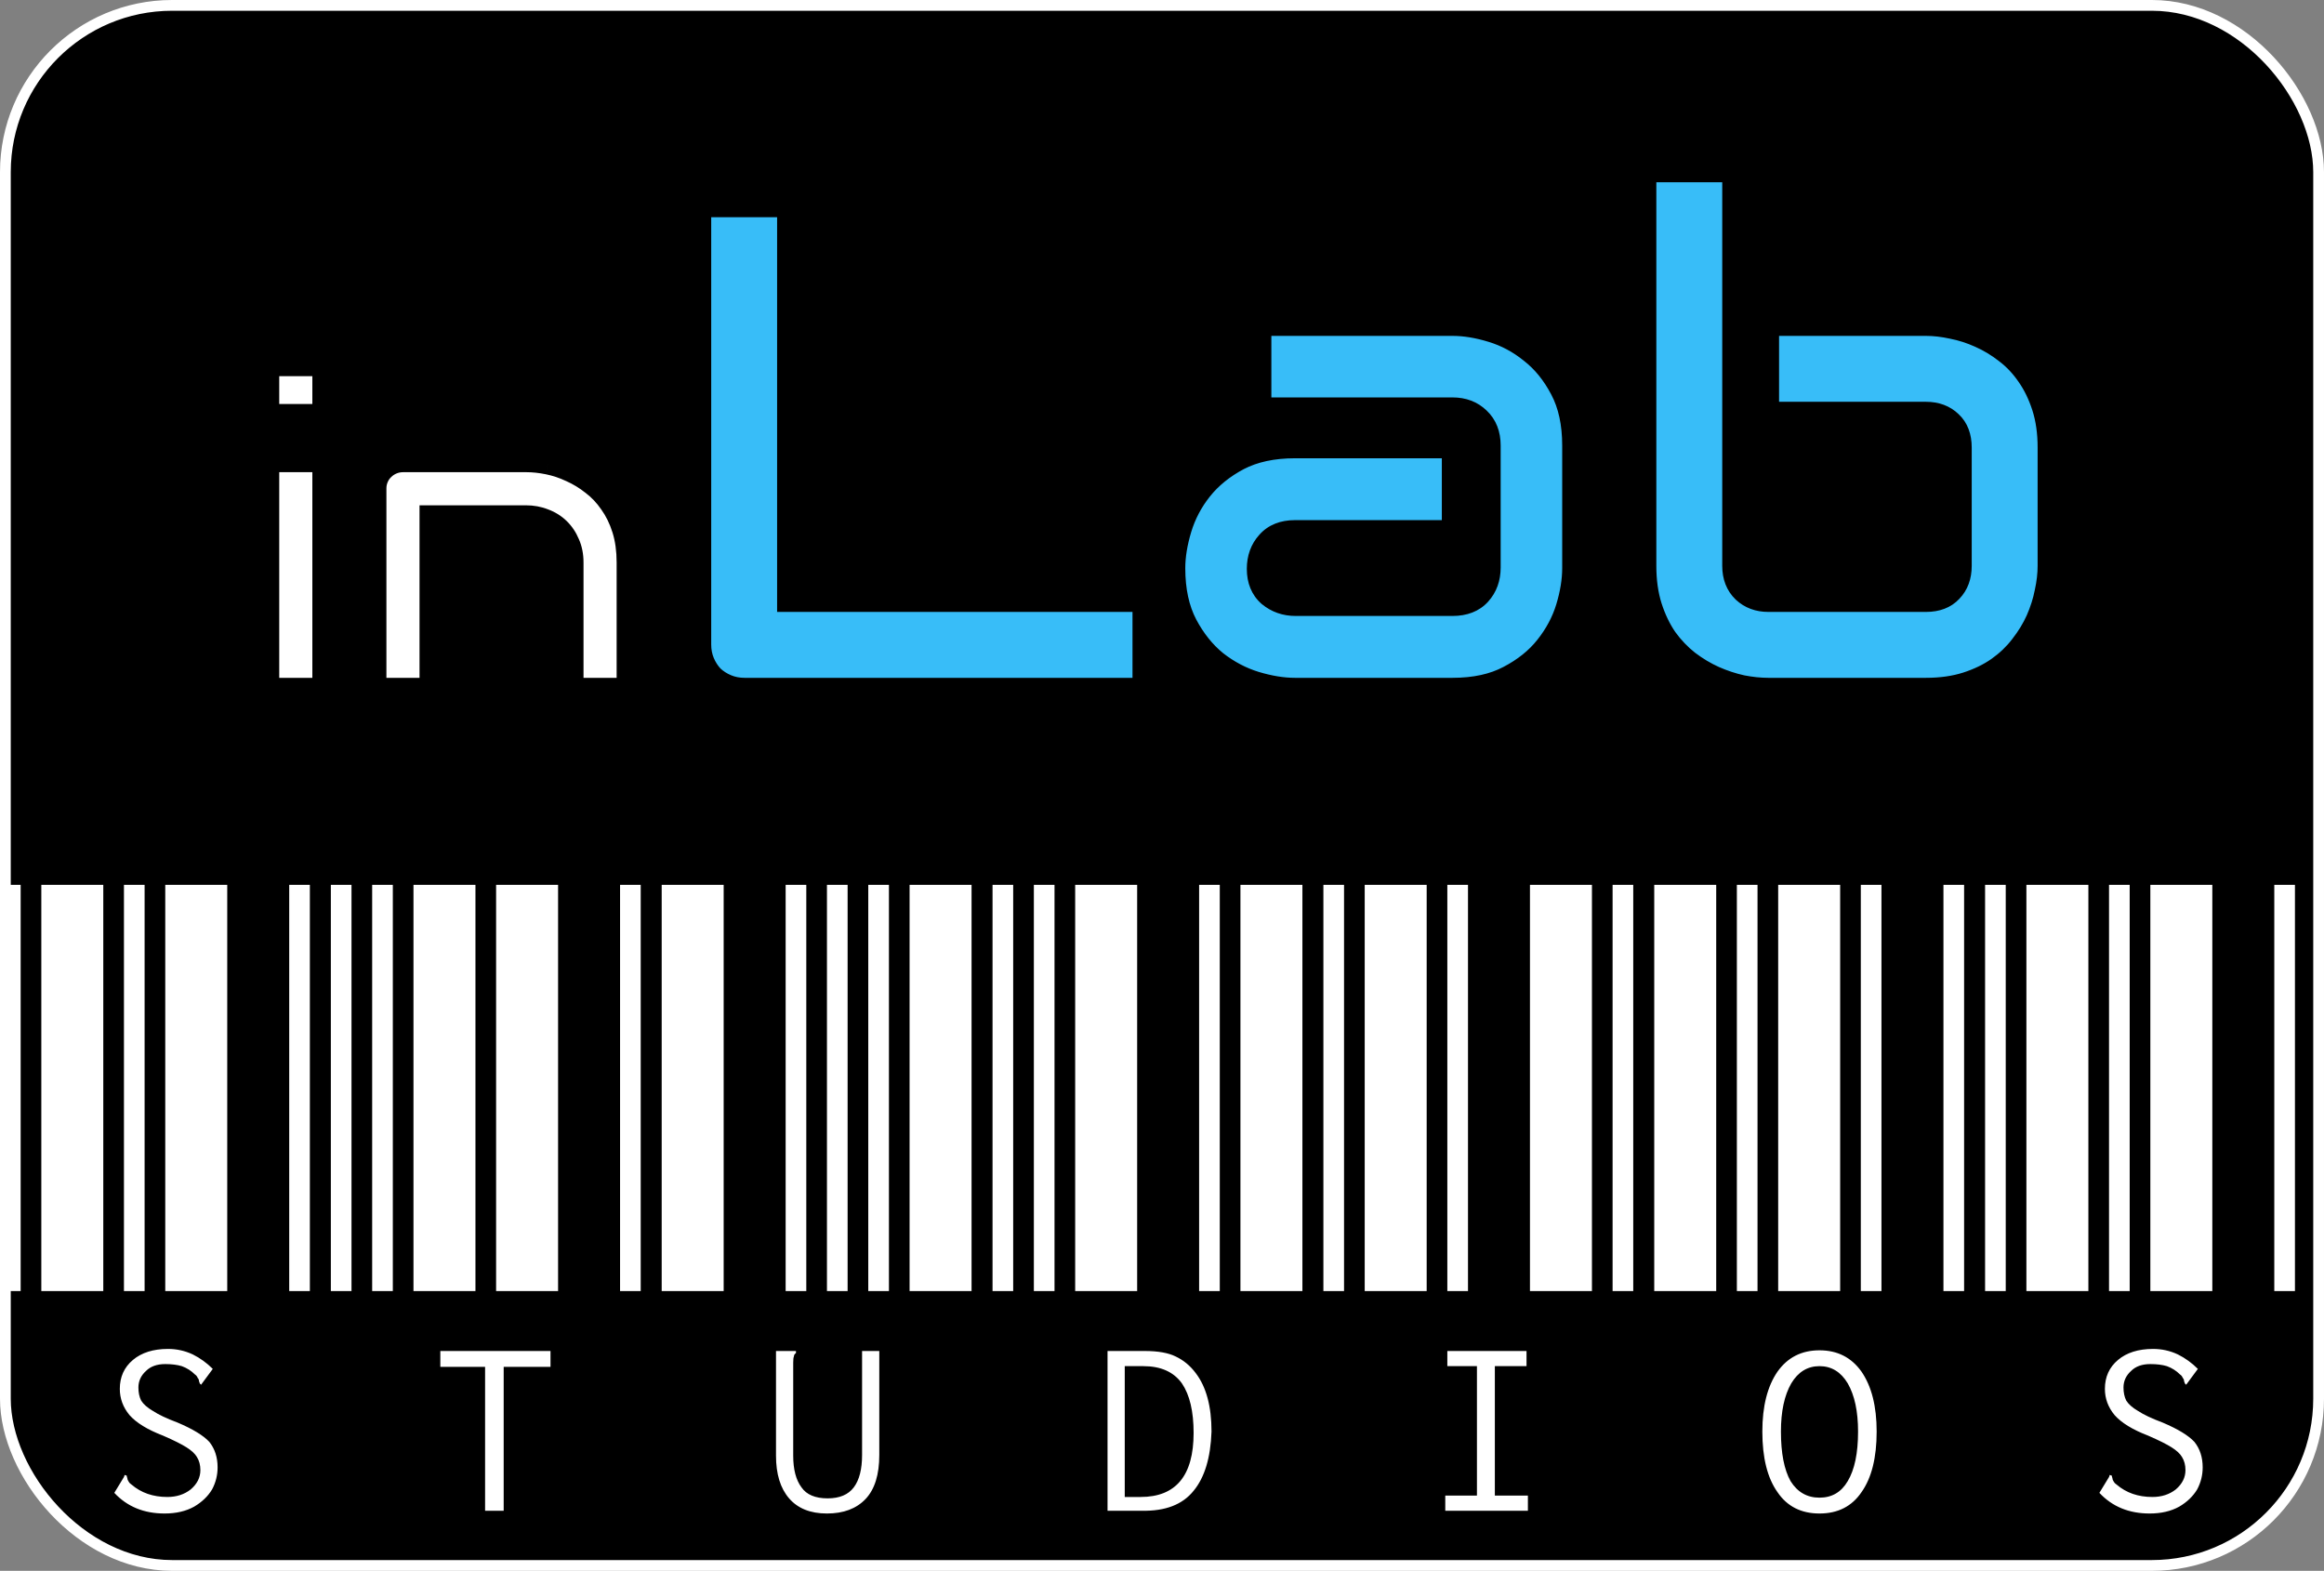 <svg width="216" height="146" viewBox="0 0 216 146" fill="none" xmlns="http://www.w3.org/2000/svg">
<rect x="0" y="0" width="216" height="146" fill="#808080" stroke="none"/>
<rect x="0.5" y="0.5" width="215" height="145" rx="15.5" fill="black"/>
<rect x="0.5" y="0.5" width="215" height="145" rx="15.5" stroke="white"/>
<mask id="path-2-outside-1_0_5" maskUnits="userSpaceOnUse" x="23" y="14" width="169" height="51" fill="black">
<rect fill="white" x="23" y="14" width="169" height="51"/>
<path d="M30.031 38.551H24.953V33.961H30.031V38.551ZM30.031 64H24.953V42.887H30.031V64ZM58.312 64H53.234V52.281C53.234 51.617 53.117 51.025 52.883 50.504C52.661 49.97 52.355 49.514 51.965 49.137C51.574 48.759 51.112 48.473 50.578 48.277C50.057 48.069 49.491 47.965 48.879 47.965H39.992V64H34.914V45.406C34.914 45.055 34.979 44.729 35.109 44.43C35.24 44.117 35.422 43.85 35.656 43.629C35.891 43.395 36.164 43.212 36.477 43.082C36.789 42.952 37.121 42.887 37.473 42.887H48.918C49.556 42.887 50.227 42.958 50.93 43.102C51.646 43.245 52.349 43.479 53.039 43.805C53.742 44.117 54.406 44.521 55.031 45.016C55.669 45.497 56.229 46.09 56.711 46.793C57.206 47.483 57.596 48.284 57.883 49.195C58.169 50.107 58.312 51.135 58.312 52.281V64Z"/>
<path d="M106.258 64H69.195C68.612 64 68.07 63.896 67.57 63.688C67.07 63.479 66.633 63.198 66.258 62.844C65.904 62.469 65.622 62.031 65.414 61.531C65.206 61.031 65.102 60.49 65.102 59.906V19.188H73.227V55.875H106.258V64ZM146.195 52.812C146.195 53.938 145.997 55.156 145.602 56.469C145.206 57.76 144.56 58.969 143.664 60.094C142.789 61.198 141.633 62.125 140.195 62.875C138.779 63.625 137.049 64 135.008 64H120.352C119.227 64 118.008 63.802 116.695 63.406C115.404 63.01 114.195 62.375 113.07 61.5C111.966 60.604 111.039 59.448 110.289 58.031C109.539 56.594 109.164 54.854 109.164 52.812C109.164 51.688 109.362 50.469 109.758 49.156C110.154 47.844 110.789 46.635 111.664 45.531C112.56 44.406 113.716 43.469 115.133 42.719C116.57 41.969 118.31 41.594 120.352 41.594H135.008V49.344H120.352C119.247 49.344 118.393 49.688 117.789 50.375C117.185 51.042 116.883 51.875 116.883 52.875C116.883 53.938 117.227 54.771 117.914 55.375C118.622 55.958 119.456 56.25 120.414 56.25H135.008C136.112 56.25 136.966 55.917 137.57 55.25C138.174 54.583 138.477 53.75 138.477 52.75V41.406C138.477 40.344 138.143 39.5 137.477 38.875C136.831 38.25 136.008 37.938 135.008 37.938H117.164V30.219H135.008C136.133 30.219 137.341 30.417 138.633 30.812C139.945 31.208 141.154 31.854 142.258 32.75C143.383 33.625 144.32 34.781 145.07 36.219C145.82 37.635 146.195 39.365 146.195 41.406V52.812ZM190.383 52.594C190.383 53.365 190.289 54.177 190.102 55.031C189.935 55.885 189.664 56.74 189.289 57.594C188.914 58.427 188.424 59.229 187.82 60C187.237 60.771 186.518 61.458 185.664 62.062C184.831 62.646 183.862 63.115 182.758 63.469C181.654 63.823 180.404 64 179.008 64H164.352C163.581 64 162.768 63.917 161.914 63.75C161.06 63.562 160.206 63.281 159.352 62.906C158.518 62.531 157.716 62.052 156.945 61.469C156.174 60.865 155.487 60.146 154.883 59.312C154.299 58.458 153.831 57.479 153.477 56.375C153.122 55.25 152.945 53.99 152.945 52.594V15.938H161.07V52.594C161.07 53.594 161.383 54.396 162.008 55C162.633 55.583 163.414 55.875 164.352 55.875H179.008C180.029 55.875 180.82 55.573 181.383 54.969C181.966 54.365 182.258 53.573 182.258 52.594V41.594C182.258 40.573 181.956 39.781 181.352 39.219C180.747 38.635 179.966 38.344 179.008 38.344H164.352V30.219H179.008C179.779 30.219 180.591 30.312 181.445 30.5C182.299 30.667 183.143 30.938 183.977 31.312C184.831 31.688 185.643 32.177 186.414 32.781C187.185 33.365 187.862 34.083 188.445 34.938C189.029 35.771 189.497 36.74 189.852 37.844C190.206 38.948 190.383 40.198 190.383 41.594V52.594Z"/>
</mask>
<path d="M30.031 38.551H24.953V33.961H30.031V38.551ZM30.031 64H24.953V42.887H30.031V64ZM58.312 64H53.234V52.281C53.234 51.617 53.117 51.025 52.883 50.504C52.661 49.97 52.355 49.514 51.965 49.137C51.574 48.759 51.112 48.473 50.578 48.277C50.057 48.069 49.491 47.965 48.879 47.965H39.992V64H34.914V45.406C34.914 45.055 34.979 44.729 35.109 44.43C35.24 44.117 35.422 43.85 35.656 43.629C35.891 43.395 36.164 43.212 36.477 43.082C36.789 42.952 37.121 42.887 37.473 42.887H48.918C49.556 42.887 50.227 42.958 50.93 43.102C51.646 43.245 52.349 43.479 53.039 43.805C53.742 44.117 54.406 44.521 55.031 45.016C55.669 45.497 56.229 46.09 56.711 46.793C57.206 47.483 57.596 48.284 57.883 49.195C58.169 50.107 58.312 51.135 58.312 52.281V64Z" fill="white"/>
<path d="M106.258 64H69.195C68.612 64 68.07 63.896 67.57 63.688C67.07 63.479 66.633 63.198 66.258 62.844C65.904 62.469 65.622 62.031 65.414 61.531C65.206 61.031 65.102 60.49 65.102 59.906V19.188H73.227V55.875H106.258V64ZM146.195 52.812C146.195 53.938 145.997 55.156 145.602 56.469C145.206 57.76 144.56 58.969 143.664 60.094C142.789 61.198 141.633 62.125 140.195 62.875C138.779 63.625 137.049 64 135.008 64H120.352C119.227 64 118.008 63.802 116.695 63.406C115.404 63.01 114.195 62.375 113.07 61.5C111.966 60.604 111.039 59.448 110.289 58.031C109.539 56.594 109.164 54.854 109.164 52.812C109.164 51.688 109.362 50.469 109.758 49.156C110.154 47.844 110.789 46.635 111.664 45.531C112.56 44.406 113.716 43.469 115.133 42.719C116.57 41.969 118.31 41.594 120.352 41.594H135.008V49.344H120.352C119.247 49.344 118.393 49.688 117.789 50.375C117.185 51.042 116.883 51.875 116.883 52.875C116.883 53.938 117.227 54.771 117.914 55.375C118.622 55.958 119.456 56.25 120.414 56.25H135.008C136.112 56.25 136.966 55.917 137.57 55.25C138.174 54.583 138.477 53.75 138.477 52.75V41.406C138.477 40.344 138.143 39.5 137.477 38.875C136.831 38.25 136.008 37.938 135.008 37.938H117.164V30.219H135.008C136.133 30.219 137.341 30.417 138.633 30.812C139.945 31.208 141.154 31.854 142.258 32.75C143.383 33.625 144.32 34.781 145.07 36.219C145.82 37.635 146.195 39.365 146.195 41.406V52.812ZM190.383 52.594C190.383 53.365 190.289 54.177 190.102 55.031C189.935 55.885 189.664 56.74 189.289 57.594C188.914 58.427 188.424 59.229 187.82 60C187.237 60.771 186.518 61.458 185.664 62.062C184.831 62.646 183.862 63.115 182.758 63.469C181.654 63.823 180.404 64 179.008 64H164.352C163.581 64 162.768 63.917 161.914 63.75C161.06 63.562 160.206 63.281 159.352 62.906C158.518 62.531 157.716 62.052 156.945 61.469C156.174 60.865 155.487 60.146 154.883 59.312C154.299 58.458 153.831 57.479 153.477 56.375C153.122 55.25 152.945 53.99 152.945 52.594V15.938H161.07V52.594C161.07 53.594 161.383 54.396 162.008 55C162.633 55.583 163.414 55.875 164.352 55.875H179.008C180.029 55.875 180.82 55.573 181.383 54.969C181.966 54.365 182.258 53.573 182.258 52.594V41.594C182.258 40.573 181.956 39.781 181.352 39.219C180.747 38.635 179.966 38.344 179.008 38.344H164.352V30.219H179.008C179.779 30.219 180.591 30.312 181.445 30.5C182.299 30.667 183.143 30.938 183.977 31.312C184.831 31.688 185.643 32.177 186.414 32.781C187.185 33.365 187.862 34.083 188.445 34.938C189.029 35.771 189.497 36.74 189.852 37.844C190.206 38.948 190.383 40.198 190.383 41.594V52.594Z" fill="#38BDF8"/>
<path d="M30.031 38.551V39.551H31.031V38.551H30.031ZM24.953 38.551H23.953V39.551H24.953V38.551ZM24.953 33.961V32.961H23.953V33.961H24.953ZM30.031 33.961H31.031V32.961H30.031V33.961ZM30.031 64V65H31.031V64H30.031ZM24.953 64H23.953V65H24.953V64ZM24.953 42.887V41.887H23.953V42.887H24.953ZM30.031 42.887H31.031V41.887H30.031V42.887ZM30.031 37.551H24.953V39.551H30.031V37.551ZM25.953 38.551V33.961H23.953V38.551H25.953ZM24.953 34.961H30.031V32.961H24.953V34.961ZM29.031 33.961V38.551H31.031V33.961H29.031ZM30.031 63H24.953V65H30.031V63ZM25.953 64V42.887H23.953V64H25.953ZM24.953 43.887H30.031V41.887H24.953V43.887ZM29.031 42.887V64H31.031V42.887H29.031ZM58.312 64V65H59.312V64H58.312ZM53.234 64H52.234V65H53.234V64ZM52.883 50.504L51.959 50.887L51.965 50.901L51.971 50.914L52.883 50.504ZM50.578 48.277L50.207 49.206L50.221 49.211L50.234 49.217L50.578 48.277ZM39.992 47.965V46.965H38.992V47.965H39.992ZM39.992 64V65H40.992V64H39.992ZM34.914 64H33.914V65H34.914V64ZM35.109 44.43L36.026 44.828L36.029 44.821L36.032 44.814L35.109 44.43ZM35.656 43.629L36.343 44.356L36.353 44.346L36.363 44.336L35.656 43.629ZM50.93 43.102L50.73 44.081L50.734 44.082L50.93 43.102ZM53.039 43.805L52.612 44.709L52.623 44.714L52.633 44.718L53.039 43.805ZM55.031 45.016L54.41 45.8L54.419 45.807L54.429 45.814L55.031 45.016ZM56.711 46.793L55.886 47.358L55.892 47.367L55.898 47.376L56.711 46.793ZM58.312 63H53.234V65H58.312V63ZM54.234 64V52.281H52.234V64H54.234ZM54.234 52.281C54.234 51.499 54.096 50.763 53.795 50.093L51.971 50.914C52.139 51.287 52.234 51.736 52.234 52.281H54.234ZM53.807 50.121C53.536 49.469 53.155 48.897 52.66 48.418L51.27 49.856C51.556 50.132 51.787 50.471 51.959 50.887L53.807 50.121ZM52.66 48.418C52.164 47.938 51.581 47.579 50.922 47.338L50.234 49.217C50.643 49.366 50.984 49.58 51.27 49.856L52.66 48.418ZM50.95 47.349C50.3 47.089 49.606 46.965 48.879 46.965V48.965C49.375 48.965 49.814 49.049 50.207 49.206L50.95 47.349ZM48.879 46.965H39.992V48.965H48.879V46.965ZM38.992 47.965V64H40.992V47.965H38.992ZM39.992 63H34.914V65H39.992V63ZM35.914 64V45.406H33.914V64H35.914ZM35.914 45.406C35.914 45.181 35.955 44.993 36.026 44.828L34.192 44.031C34.003 44.466 33.914 44.928 33.914 45.406H35.914ZM36.032 44.814C36.111 44.625 36.215 44.476 36.343 44.356L34.97 42.902C34.628 43.224 34.368 43.61 34.186 44.045L36.032 44.814ZM36.363 44.336C36.503 44.196 36.667 44.086 36.861 44.005L36.092 42.159C35.661 42.338 35.278 42.593 34.949 42.922L36.363 44.336ZM36.861 44.005C37.047 43.928 37.248 43.887 37.473 43.887V41.887C36.994 41.887 36.531 41.976 36.092 42.159L36.861 44.005ZM37.473 43.887H48.918V41.887H37.473V43.887ZM48.918 43.887C49.481 43.887 50.085 43.95 50.73 44.081L51.129 42.122C50.368 41.967 49.631 41.887 48.918 41.887V43.887ZM50.734 44.082C51.367 44.209 51.992 44.417 52.612 44.709L53.466 42.9C52.705 42.542 51.925 42.281 51.126 42.121L50.734 44.082ZM52.633 44.718C53.257 44.996 53.849 45.355 54.41 45.8L55.652 44.232C54.964 43.687 54.228 43.239 53.445 42.891L52.633 44.718ZM54.429 45.814C54.975 46.226 55.461 46.738 55.886 47.358L57.536 46.228C56.997 45.441 56.364 44.769 55.634 44.218L54.429 45.814ZM55.898 47.376C56.324 47.969 56.67 48.672 56.929 49.495L58.837 48.895C58.523 47.895 58.087 46.997 57.524 46.21L55.898 47.376ZM56.929 49.495C57.179 50.292 57.312 51.218 57.312 52.281H59.312C59.312 51.053 59.159 49.921 58.837 48.895L56.929 49.495ZM57.312 52.281V64H59.312V52.281H57.312ZM106.258 64V65H107.258V64H106.258ZM67.57 63.688L67.186 64.611L67.57 63.688ZM66.258 62.844L65.531 63.53L65.55 63.551L65.571 63.571L66.258 62.844ZM65.102 19.188V18.188H64.102V19.188H65.102ZM73.227 19.188H74.227V18.188H73.227V19.188ZM73.227 55.875H72.227V56.875H73.227V55.875ZM106.258 55.875H107.258V54.875H106.258V55.875ZM106.258 63H69.195V65H106.258V63ZM69.195 63C68.734 63 68.324 62.918 67.955 62.764L67.186 64.611C67.817 64.874 68.49 65 69.195 65V63ZM67.955 62.764C67.561 62.6 67.227 62.384 66.944 62.117L65.571 63.571C66.038 64.012 66.58 64.358 67.186 64.611L67.955 62.764ZM66.985 62.157C66.718 61.874 66.501 61.541 66.337 61.147L64.491 61.916C64.743 62.522 65.089 63.063 65.531 63.53L66.985 62.157ZM66.337 61.147C66.183 60.778 66.102 60.368 66.102 59.906H64.102C64.102 60.611 64.228 61.285 64.491 61.916L66.337 61.147ZM66.102 59.906V19.188H64.102V59.906H66.102ZM65.102 20.188H73.227V18.188H65.102V20.188ZM72.227 19.188V55.875H74.227V19.188H72.227ZM73.227 56.875H106.258V54.875H73.227V56.875ZM105.258 55.875V64H107.258V55.875H105.258ZM145.602 56.469L146.558 56.762L146.559 56.758L145.602 56.469ZM143.664 60.094L142.882 59.471L142.88 59.473L143.664 60.094ZM140.195 62.875L139.733 61.988L139.727 61.991L140.195 62.875ZM116.695 63.406L116.402 64.362L116.407 64.364L116.695 63.406ZM113.07 61.5L112.44 62.277L112.448 62.283L112.456 62.289L113.07 61.5ZM110.289 58.031L109.402 58.494L109.405 58.499L110.289 58.031ZM109.758 49.156L108.8 48.867L109.758 49.156ZM111.664 45.531L110.882 44.908L110.88 44.91L111.664 45.531ZM115.133 42.719L114.67 41.832L114.665 41.835L115.133 42.719ZM135.008 41.594H136.008V40.594H135.008V41.594ZM135.008 49.344V50.344H136.008V49.344H135.008ZM117.789 50.375L118.53 51.047L118.535 51.041L118.54 51.035L117.789 50.375ZM117.914 55.375L117.254 56.126L117.266 56.137L117.278 56.147L117.914 55.375ZM137.477 38.875L136.781 39.594L136.787 39.599L136.793 39.605L137.477 38.875ZM117.164 37.938H116.164V38.938H117.164V37.938ZM117.164 30.219V29.219H116.164V30.219H117.164ZM138.633 30.812L138.34 31.769L138.344 31.77L138.633 30.812ZM142.258 32.75L141.628 33.527L141.636 33.533L141.644 33.539L142.258 32.75ZM145.07 36.219L144.184 36.681L144.187 36.687L145.07 36.219ZM145.195 52.812C145.195 53.821 145.018 54.941 144.644 56.18L146.559 56.758C146.977 55.371 147.195 54.054 147.195 52.812H145.195ZM144.645 56.176C144.289 57.34 143.705 58.438 142.882 59.471L144.446 60.717C145.415 59.5 146.123 58.181 146.558 56.762L144.645 56.176ZM142.88 59.473C142.105 60.451 141.064 61.294 139.733 61.988L140.658 63.762C142.201 62.956 143.473 61.944 144.448 60.715L142.88 59.473ZM139.727 61.991C138.489 62.647 136.93 63 135.008 63V65C137.169 65 139.068 64.603 140.663 63.759L139.727 61.991ZM135.008 63H120.352V65H135.008V63ZM120.352 63C119.343 63 118.223 62.822 116.984 62.449L116.407 64.364C117.793 64.782 119.11 65 120.352 65V63ZM116.988 62.45C115.819 62.092 114.719 61.515 113.684 60.711L112.456 62.289C113.672 63.235 114.988 63.929 116.402 64.362L116.988 62.45ZM113.7 60.723C112.713 59.922 111.868 58.876 111.173 57.563L109.405 58.499C110.21 60.02 111.219 61.286 112.44 62.277L113.7 60.723ZM111.176 57.569C110.517 56.306 110.164 54.734 110.164 52.812H108.164C108.164 54.974 108.561 56.881 109.402 58.494L111.176 57.569ZM110.164 52.812C110.164 51.804 110.342 50.684 110.715 49.445L108.8 48.867C108.382 50.254 108.164 51.571 108.164 52.812H110.164ZM110.715 49.445C111.074 48.257 111.649 47.16 112.448 46.152L110.88 44.91C109.929 46.11 109.234 47.431 108.8 48.867L110.715 49.445ZM112.446 46.154C113.247 45.149 114.292 44.295 115.601 43.602L114.665 41.835C113.141 42.642 111.873 43.664 110.882 44.908L112.446 46.154ZM115.595 43.605C116.858 42.947 118.43 42.594 120.352 42.594V40.594C118.19 40.594 116.283 40.991 114.67 41.832L115.595 43.605ZM120.352 42.594H135.008V40.594H120.352V42.594ZM134.008 41.594V49.344H136.008V41.594H134.008ZM135.008 48.344H120.352V50.344H135.008V48.344ZM120.352 48.344C119.025 48.344 117.871 48.767 117.038 49.715L118.54 51.035C118.916 50.608 119.47 50.344 120.352 50.344V48.344ZM117.048 49.703C116.258 50.575 115.883 51.657 115.883 52.875H117.883C117.883 52.093 118.112 51.508 118.53 51.047L117.048 49.703ZM115.883 52.875C115.883 54.174 116.315 55.301 117.254 56.126L118.574 54.624C118.138 54.241 117.883 53.701 117.883 52.875H115.883ZM117.278 56.147C118.174 56.885 119.235 57.25 120.414 57.25V55.25C119.677 55.25 119.071 55.032 118.55 54.603L117.278 56.147ZM120.414 57.25H135.008V55.25H120.414V57.25ZM135.008 57.25C136.325 57.25 137.476 56.844 138.311 55.922L136.829 54.578C136.457 54.99 135.899 55.25 135.008 55.25V57.25ZM138.311 55.922C139.101 55.05 139.477 53.968 139.477 52.75H137.477C137.477 53.532 137.248 54.117 136.829 54.578L138.311 55.922ZM139.477 52.75V41.406H137.477V52.75H139.477ZM139.477 41.406C139.477 40.117 139.062 38.991 138.161 38.145L136.793 39.605C137.224 40.009 137.477 40.571 137.477 41.406H139.477ZM138.172 38.156C137.318 37.33 136.235 36.938 135.008 36.938V38.938C135.78 38.938 136.344 39.17 136.781 39.594L138.172 38.156ZM135.008 36.938H117.164V38.938H135.008V36.938ZM118.164 37.938V30.219H116.164V37.938H118.164ZM117.164 31.219H135.008V29.219H117.164V31.219ZM135.008 31.219C136.016 31.219 137.125 31.396 138.34 31.769L138.926 29.856C137.558 29.437 136.25 29.219 135.008 29.219V31.219ZM138.344 31.77C139.528 32.127 140.621 32.709 141.628 33.527L142.888 31.973C141.687 30.999 140.363 30.29 138.922 29.855L138.344 31.77ZM141.644 33.539C142.641 34.315 143.491 35.353 144.184 36.681L145.957 35.756C145.15 34.209 144.125 32.935 142.872 31.961L141.644 33.539ZM144.187 36.687C144.842 37.925 145.195 39.484 145.195 41.406H147.195C147.195 39.245 146.798 37.346 145.954 35.751L144.187 36.687ZM145.195 41.406V52.812H147.195V41.406H145.195ZM190.102 55.031L189.125 54.817L189.122 54.828L189.12 54.84L190.102 55.031ZM189.289 57.594L190.201 58.004L190.205 57.996L189.289 57.594ZM187.82 60L187.033 59.383L187.028 59.39L187.023 59.397L187.82 60ZM185.664 62.062L186.238 62.882L186.242 62.879L185.664 62.062ZM161.914 63.75L161.7 64.727L161.711 64.729L161.723 64.731L161.914 63.75ZM159.352 62.906L158.941 63.818L158.95 63.822L159.352 62.906ZM156.945 61.469L156.328 62.256L156.335 62.261L156.342 62.266L156.945 61.469ZM154.883 59.312L154.057 59.877L154.065 59.888L154.073 59.9L154.883 59.312ZM153.477 56.375L152.523 56.675L152.524 56.68L153.477 56.375ZM152.945 15.938V14.938H151.945V15.938H152.945ZM161.07 15.938H162.07V14.938H161.07V15.938ZM162.008 55L161.313 55.719L161.319 55.725L161.325 55.731L162.008 55ZM181.383 54.969L180.663 54.274L180.657 54.281L180.651 54.287L181.383 54.969ZM181.352 39.219L180.657 39.938L180.663 39.944L180.67 39.951L181.352 39.219ZM164.352 38.344H163.352V39.344H164.352V38.344ZM164.352 30.219V29.219H163.352V30.219H164.352ZM181.445 30.5L181.231 31.477L181.242 31.479L181.254 31.482L181.445 30.5ZM183.977 31.312L183.566 32.224L183.575 32.228L183.977 31.312ZM186.414 32.781L185.797 33.568L185.804 33.574L185.811 33.579L186.414 32.781ZM188.445 34.938L187.619 35.502L187.626 35.511L188.445 34.938ZM189.383 52.594C189.383 53.284 189.299 54.024 189.125 54.817L191.078 55.246C191.279 54.33 191.383 53.446 191.383 52.594H189.383ZM189.12 54.84C188.968 55.617 188.721 56.4 188.373 57.192L190.205 57.996C190.607 57.079 190.901 56.154 191.083 55.223L189.12 54.84ZM188.377 57.183C188.038 57.938 187.591 58.671 187.033 59.383L188.607 60.617C189.258 59.787 189.791 58.916 190.201 58.004L188.377 57.183ZM187.023 59.397C186.506 60.079 185.864 60.696 185.087 61.246L186.242 62.879C187.173 62.22 187.968 61.463 188.618 60.603L187.023 59.397ZM185.091 61.243C184.35 61.762 183.474 62.189 182.452 62.517L183.063 64.421C184.25 64.04 185.311 63.53 186.238 62.882L185.091 61.243ZM182.452 62.517C181.465 62.833 180.32 63 179.008 63V65C180.487 65 181.843 64.812 183.063 64.421L182.452 62.517ZM179.008 63H164.352V65H179.008V63ZM164.352 63C163.653 63 162.905 62.924 162.106 62.769L161.723 64.731C162.632 64.909 163.509 65 164.352 65V63ZM162.128 62.773C161.343 62.601 160.551 62.341 159.754 61.991L158.95 63.822C159.86 64.222 160.777 64.524 161.7 64.727L162.128 62.773ZM159.762 61.994C159.001 61.652 158.263 61.212 157.549 60.671L156.342 62.266C157.169 62.892 158.036 63.411 158.941 63.818L159.762 61.994ZM157.562 60.682C156.868 60.138 156.245 59.487 155.692 58.725L154.073 59.9C154.729 60.804 155.481 61.591 156.328 62.256L157.562 60.682ZM155.709 58.748C155.186 57.983 154.757 57.093 154.429 56.07L152.524 56.68C152.904 57.865 153.413 58.934 154.057 59.877L155.709 58.748ZM154.43 56.075C154.112 55.063 153.945 53.906 153.945 52.594H151.945C151.945 54.073 152.133 55.437 152.523 56.675L154.43 56.075ZM153.945 52.594V15.938H151.945V52.594H153.945ZM152.945 16.938H161.07V14.938H152.945V16.938ZM160.07 15.938V52.594H162.07V15.938H160.07ZM160.07 52.594C160.07 53.82 160.463 54.898 161.313 55.719L162.703 54.281C162.303 53.894 162.07 53.367 162.07 52.594H160.07ZM161.325 55.731C162.154 56.505 163.187 56.875 164.352 56.875V54.875C163.641 54.875 163.111 54.662 162.69 54.269L161.325 55.731ZM164.352 56.875H179.008V54.875H164.352V56.875ZM179.008 56.875C180.236 56.875 181.32 56.504 182.115 55.65L180.651 54.287C180.321 54.642 179.821 54.875 179.008 54.875V56.875ZM182.102 55.663C182.895 54.842 183.258 53.786 183.258 52.594H181.258C181.258 53.36 181.037 53.887 180.663 54.274L182.102 55.663ZM183.258 52.594V41.594H181.258V52.594H183.258ZM183.258 41.594C183.258 40.366 182.887 39.282 182.033 38.487L180.67 39.951C181.025 40.281 181.258 40.78 181.258 41.594H183.258ZM182.046 38.499C181.229 37.71 180.186 37.344 179.008 37.344V39.344C179.747 39.344 180.266 39.56 180.657 39.938L182.046 38.499ZM179.008 37.344H164.352V39.344H179.008V37.344ZM165.352 38.344V30.219H163.352V38.344H165.352ZM164.352 31.219H179.008V29.219H164.352V31.219ZM179.008 31.219C179.698 31.219 180.438 31.303 181.231 31.477L181.66 29.523C180.744 29.322 179.86 29.219 179.008 29.219V31.219ZM181.254 31.482C182.029 31.633 182.799 31.879 183.566 32.224L184.387 30.401C183.487 29.996 182.57 29.701 181.637 29.518L181.254 31.482ZM183.575 32.228C184.348 32.568 185.089 33.013 185.797 33.568L187.031 31.994C186.197 31.341 185.313 30.807 184.379 30.397L183.575 32.228ZM185.811 33.579C186.489 34.092 187.093 34.73 187.62 35.502L189.271 34.373C188.631 33.436 187.88 32.637 187.018 31.984L185.811 33.579ZM187.626 35.511C188.144 36.252 188.572 37.127 188.899 38.149L190.804 37.538C190.423 36.352 189.913 35.29 189.265 34.364L187.626 35.511ZM188.899 38.149C189.216 39.137 189.383 40.281 189.383 41.594H191.383C191.383 40.115 191.195 38.759 190.804 37.538L188.899 38.149ZM189.383 41.594V52.594H191.383V41.594H189.383Z" fill="black" mask="url(#path-2-outside-1_0_5)"/>
<path d="M0 120V82.24H1.92V120H0ZM3.84 120V82.24H9.6V120H3.84ZM11.52 120V82.24H13.44V120H11.52ZM15.36 120V82.24H21.12V120H15.36ZM26.88 120V82.24H28.8V120H26.88ZM15.296 140.672C13.376 140.672 11.819 140.032 10.624 138.752L11.52 137.28L11.584 137.088L11.776 137.152C11.776 137.195 11.797 137.28 11.84 137.408C11.84 137.493 11.883 137.6 11.968 137.728C12.011 137.813 12.096 137.899 12.224 137.984C13.12 138.752 14.229 139.136 15.552 139.136C16.405 139.136 17.131 138.901 17.728 138.432C18.325 137.92 18.624 137.323 18.624 136.64C18.624 136.171 18.517 135.765 18.304 135.424C18.133 135.125 17.813 134.827 17.344 134.528C16.875 134.229 16.149 133.867 15.168 133.44C13.717 132.885 12.672 132.245 12.032 131.52C11.435 130.795 11.136 129.984 11.136 129.088C11.136 127.979 11.541 127.083 12.352 126.4C13.163 125.717 14.251 125.376 15.616 125.376C16.427 125.376 17.195 125.547 17.92 125.888C18.603 126.229 19.221 126.677 19.776 127.232L18.688 128.704L18.56 128.576C18.56 128.533 18.539 128.469 18.496 128.384C18.496 128.256 18.453 128.149 18.368 128.064C18.325 127.936 18.24 127.829 18.112 127.744C17.771 127.403 17.365 127.147 16.896 126.976C16.469 126.848 15.957 126.784 15.36 126.784C14.592 126.784 13.995 126.997 13.568 127.424C13.099 127.851 12.864 128.363 12.864 128.96C12.864 129.429 12.949 129.835 13.12 130.176C13.333 130.517 13.696 130.837 14.208 131.136C14.72 131.477 15.488 131.84 16.512 132.224C17.92 132.821 18.901 133.419 19.456 134.016C19.968 134.656 20.224 135.445 20.224 136.384C20.224 137.109 20.053 137.792 19.712 138.432C19.328 139.072 18.773 139.605 18.048 140.032C17.28 140.459 16.363 140.672 15.296 140.672ZM30.75 120V82.24H32.67V120H30.75ZM34.59 120V82.24H36.51V120H34.59ZM38.43 120V82.24H44.19V120H38.43ZM46.11 120V82.24H51.87V120H46.11ZM57.63 120V82.24H59.55V120H57.63ZM45.086 127.04H40.926V125.568H51.166V127.04H46.814V140.416H45.086V127.04ZM61.5 120V82.24H67.26V120H61.5ZM73.02 120V82.24H74.94V120H73.02ZM76.86 120V82.24H78.78V120H76.86ZM80.7 120V82.24H82.62V120H80.7ZM84.54 120V82.24H90.3V120H84.54ZM76.86 140.672C75.324 140.672 74.151 140.203 73.34 139.264C72.529 138.325 72.124 137.003 72.124 135.296V125.568H73.98V125.76C73.852 125.845 73.788 125.952 73.788 126.08C73.745 126.165 73.724 126.357 73.724 126.656V135.296C73.724 136.576 73.98 137.557 74.492 138.24C74.961 138.923 75.772 139.264 76.924 139.264C78.033 139.264 78.844 138.923 79.356 138.24C79.868 137.557 80.124 136.555 80.124 135.232V125.568H81.724V135.232C81.724 137.067 81.297 138.432 80.444 139.328C79.591 140.224 78.396 140.672 76.86 140.672ZM92.25 120V82.24H94.17V120H92.25ZM96.09 120V82.24H98.01V120H96.09ZM99.93 120V82.24H105.69V120H99.93ZM111.45 120V82.24H113.37V120H111.45ZM115.29 120V82.24H121.05V120H115.29ZM102.938 125.568H106.394C107.631 125.568 108.591 125.739 109.274 126.08C109.999 126.421 110.618 126.933 111.13 127.616C112.111 128.896 112.602 130.709 112.602 133.056C112.517 135.488 111.962 137.323 110.938 138.56C109.914 139.84 108.314 140.459 106.138 140.416H102.938V125.568ZM106.01 139.136C109.295 139.136 110.938 137.152 110.938 133.184C110.938 131.179 110.575 129.643 109.85 128.576C109.082 127.509 107.887 126.976 106.266 126.976H104.538V139.136H106.01ZM123 120V82.24H124.92V120H123ZM126.84 120V82.24H132.6V120H126.84ZM134.52 120V82.24H136.44V120H134.52ZM142.2 120V82.24H147.96V120H142.2ZM149.88 120V82.24H151.8V120H149.88ZM134.328 139.008H137.272V126.976H134.52V125.568H141.88V126.976H138.936V139.008H142.008V140.416H134.328V139.008ZM153.75 120V82.24H159.51V120H153.75ZM161.43 120V82.24H163.35V120H161.43ZM165.27 120V82.24H171.03V120H165.27ZM172.95 120V82.24H174.87V120H172.95ZM180.63 120V82.24H182.55V120H180.63ZM169.11 140.672C167.403 140.672 166.102 140.011 165.206 138.688C164.267 137.365 163.798 135.488 163.798 133.056C163.798 130.709 164.267 128.853 165.206 127.488C166.145 126.165 167.446 125.504 169.11 125.504C170.774 125.504 172.075 126.165 173.014 127.488C173.953 128.853 174.422 130.709 174.422 133.056C174.422 135.488 173.953 137.365 173.014 138.688C172.118 140.011 170.817 140.672 169.11 140.672ZM169.11 139.2C170.262 139.2 171.137 138.688 171.734 137.664C172.374 136.597 172.694 135.061 172.694 133.056C172.694 131.179 172.374 129.685 171.734 128.576C171.094 127.509 170.219 126.976 169.11 126.976C168.001 126.976 167.126 127.509 166.486 128.576C165.846 129.685 165.526 131.179 165.526 133.056C165.526 135.061 165.825 136.597 166.422 137.664C167.062 138.688 167.958 139.2 169.11 139.2ZM184.5 120V82.24H186.42V120H184.5ZM188.34 120V82.24H194.1V120H188.34ZM196.02 120V82.24H197.94V120H196.02ZM199.86 120V82.24H205.62V120H199.86ZM211.38 120V82.24H213.3V120H211.38ZM199.796 140.672C197.876 140.672 196.319 140.032 195.124 138.752L196.02 137.28L196.084 137.088L196.276 137.152C196.276 137.195 196.297 137.28 196.34 137.408C196.34 137.493 196.383 137.6 196.468 137.728C196.511 137.813 196.596 137.899 196.724 137.984C197.62 138.752 198.729 139.136 200.052 139.136C200.905 139.136 201.631 138.901 202.228 138.432C202.825 137.92 203.124 137.323 203.124 136.64C203.124 136.171 203.017 135.765 202.804 135.424C202.633 135.125 202.313 134.827 201.844 134.528C201.375 134.229 200.649 133.867 199.668 133.44C198.217 132.885 197.172 132.245 196.532 131.52C195.935 130.795 195.636 129.984 195.636 129.088C195.636 127.979 196.041 127.083 196.852 126.4C197.663 125.717 198.751 125.376 200.116 125.376C200.927 125.376 201.695 125.547 202.42 125.888C203.103 126.229 203.721 126.677 204.276 127.232L203.188 128.704L203.06 128.576C203.06 128.533 203.039 128.469 202.996 128.384C202.996 128.256 202.953 128.149 202.868 128.064C202.825 127.936 202.74 127.829 202.612 127.744C202.271 127.403 201.865 127.147 201.396 126.976C200.969 126.848 200.457 126.784 199.86 126.784C199.092 126.784 198.495 126.997 198.068 127.424C197.599 127.851 197.364 128.363 197.364 128.96C197.364 129.429 197.449 129.835 197.62 130.176C197.833 130.517 198.196 130.837 198.708 131.136C199.22 131.477 199.988 131.84 201.012 132.224C202.42 132.821 203.401 133.419 203.956 134.016C204.468 134.656 204.724 135.445 204.724 136.384C204.724 137.109 204.553 137.792 204.212 138.432C203.828 139.072 203.273 139.605 202.548 140.032C201.78 140.459 200.863 140.672 199.796 140.672Z" fill="white"/>
</svg>
